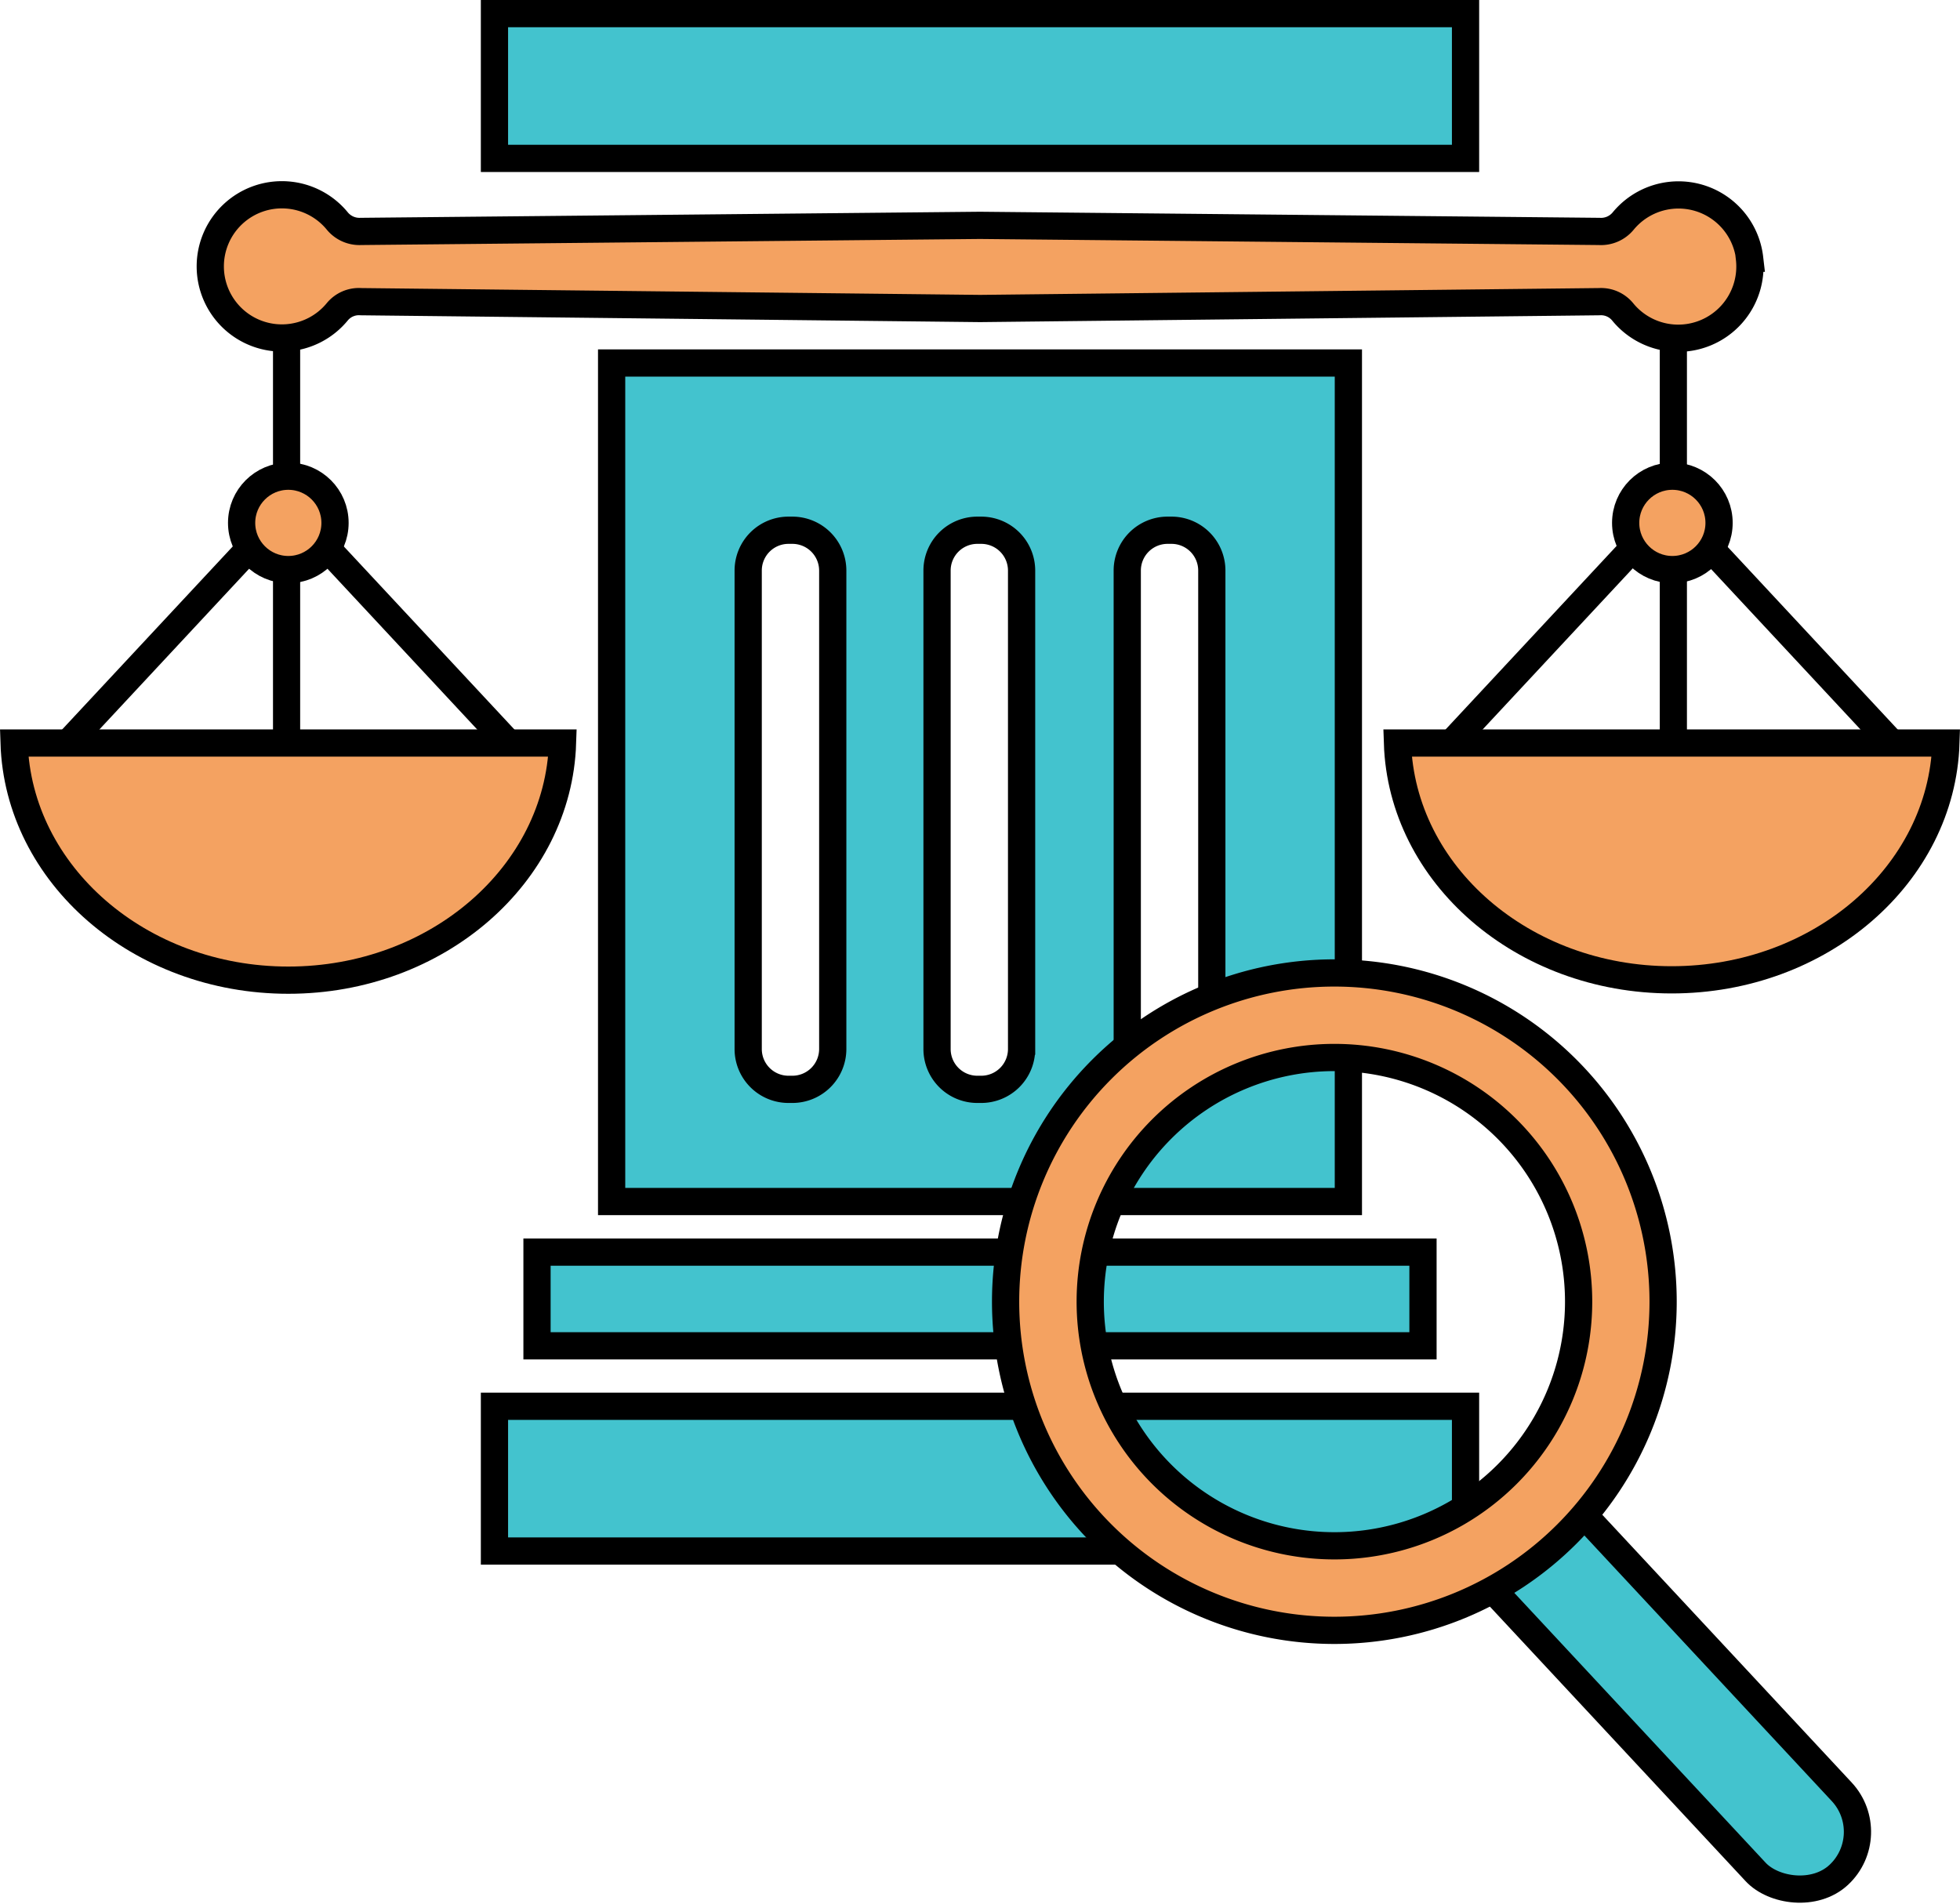 <svg xmlns="http://www.w3.org/2000/svg" viewBox="0 0 287.9 279.73"><defs><style>.cls-1{fill:#43c3ce;}.cls-1,.cls-2{stroke:#000;stroke-miterlimit:10;stroke-width:4px;}.cls-2{fill:#f4a261;}</style></defs><g id="Calque_2" data-name="Calque 2"><g id="Capa_1" data-name="Capa 1"><rect class="cls-1" x="235.69" y="209.95" width="17.28" height="75.6" rx="8.64" transform="translate(-103.32 232.98) rotate(-42.96)"/><path class="cls-1" d="M89.84,53.33V176.52H198.06V53.33Zm32.48,100.78a5.93,5.93,0,0,1-5.93,5.93h-.56a5.92,5.92,0,0,1-5.93-5.93V83.82a5.92,5.92,0,0,1,5.93-5.92h.56a5.93,5.93,0,0,1,5.93,5.92Zm27.74,0a5.93,5.93,0,0,1-5.93,5.93h-.56a5.92,5.92,0,0,1-5.93-5.93V83.82a5.92,5.92,0,0,1,5.93-5.92h.56a5.93,5.93,0,0,1,5.93,5.92Zm27.94,0a5.92,5.92,0,0,1-5.93,5.93h-.56a5.92,5.92,0,0,1-5.93-5.93V83.82a5.92,5.92,0,0,1,5.93-5.92h.56A5.92,5.92,0,0,1,178,83.82Z"/><path d="M77.87,115.52l-35.3-37.9a.27.27,0,0,0-.45,0l-35.3,37.9-2.93-2.73L39.2,74.9a4.29,4.29,0,0,1,6.29,0L80.8,112.79Z"/><rect x="40.1" y="46.2" width="3.99" height="84.09"/><path d="M210,115.52l35.31-37.9a.27.27,0,0,1,.45,0l35.3,37.9,2.92-2.73L248.7,74.9a4.31,4.31,0,0,0-6.3,0l-35.3,37.89Z"/><rect x="243.8" y="46.2" width="3.99" height="84.09"/><path class="cls-2" d="M257,37.94a10.52,10.52,0,0,0-18.57-5.47A4.22,4.22,0,0,1,234.91,34l-90.67-.89h-.58L53,34a4.22,4.22,0,0,1-3.47-1.55,10.52,10.52,0,1,0,0,13.37A4.11,4.11,0,0,1,53,44.32l90.68,1h.58l90.67-1a4.11,4.11,0,0,1,3.44,1.52,10.53,10.53,0,0,0,18.6-7.9Z"/><circle class="cls-2" cx="245.65" cy="76.82" r="6.86"/><path class="cls-2" d="M285.83,109.16c-.62,19.31-18.41,34.79-40.28,34.79s-39.66-15.48-40.28-34.79Z"/><circle class="cls-2" cx="42.35" cy="76.82" r="6.86"/><path class="cls-2" d="M2.07,109.16C2.68,128.47,20.48,144,42.35,144S82,128.47,82.63,109.16Z"/><rect class="cls-1" x="72.63" y="2" width="142.64" height="21.27"/><rect class="cls-1" x="78.88" y="183.94" width="130.14" height="13.77" transform="translate(287.9 381.66) rotate(180)"/><rect class="cls-1" x="72.63" y="206.6" width="142.64" height="21.27" transform="translate(287.9 434.47) rotate(180)"/><path class="cls-2" d="M196,142.94a48.29,48.29,0,1,0,48.29,48.29A48.29,48.29,0,0,0,196,142.94Zm0,84.16a35.87,35.87,0,1,1,35.88-35.87A35.87,35.87,0,0,1,196,227.1Z"/></g></g></svg>